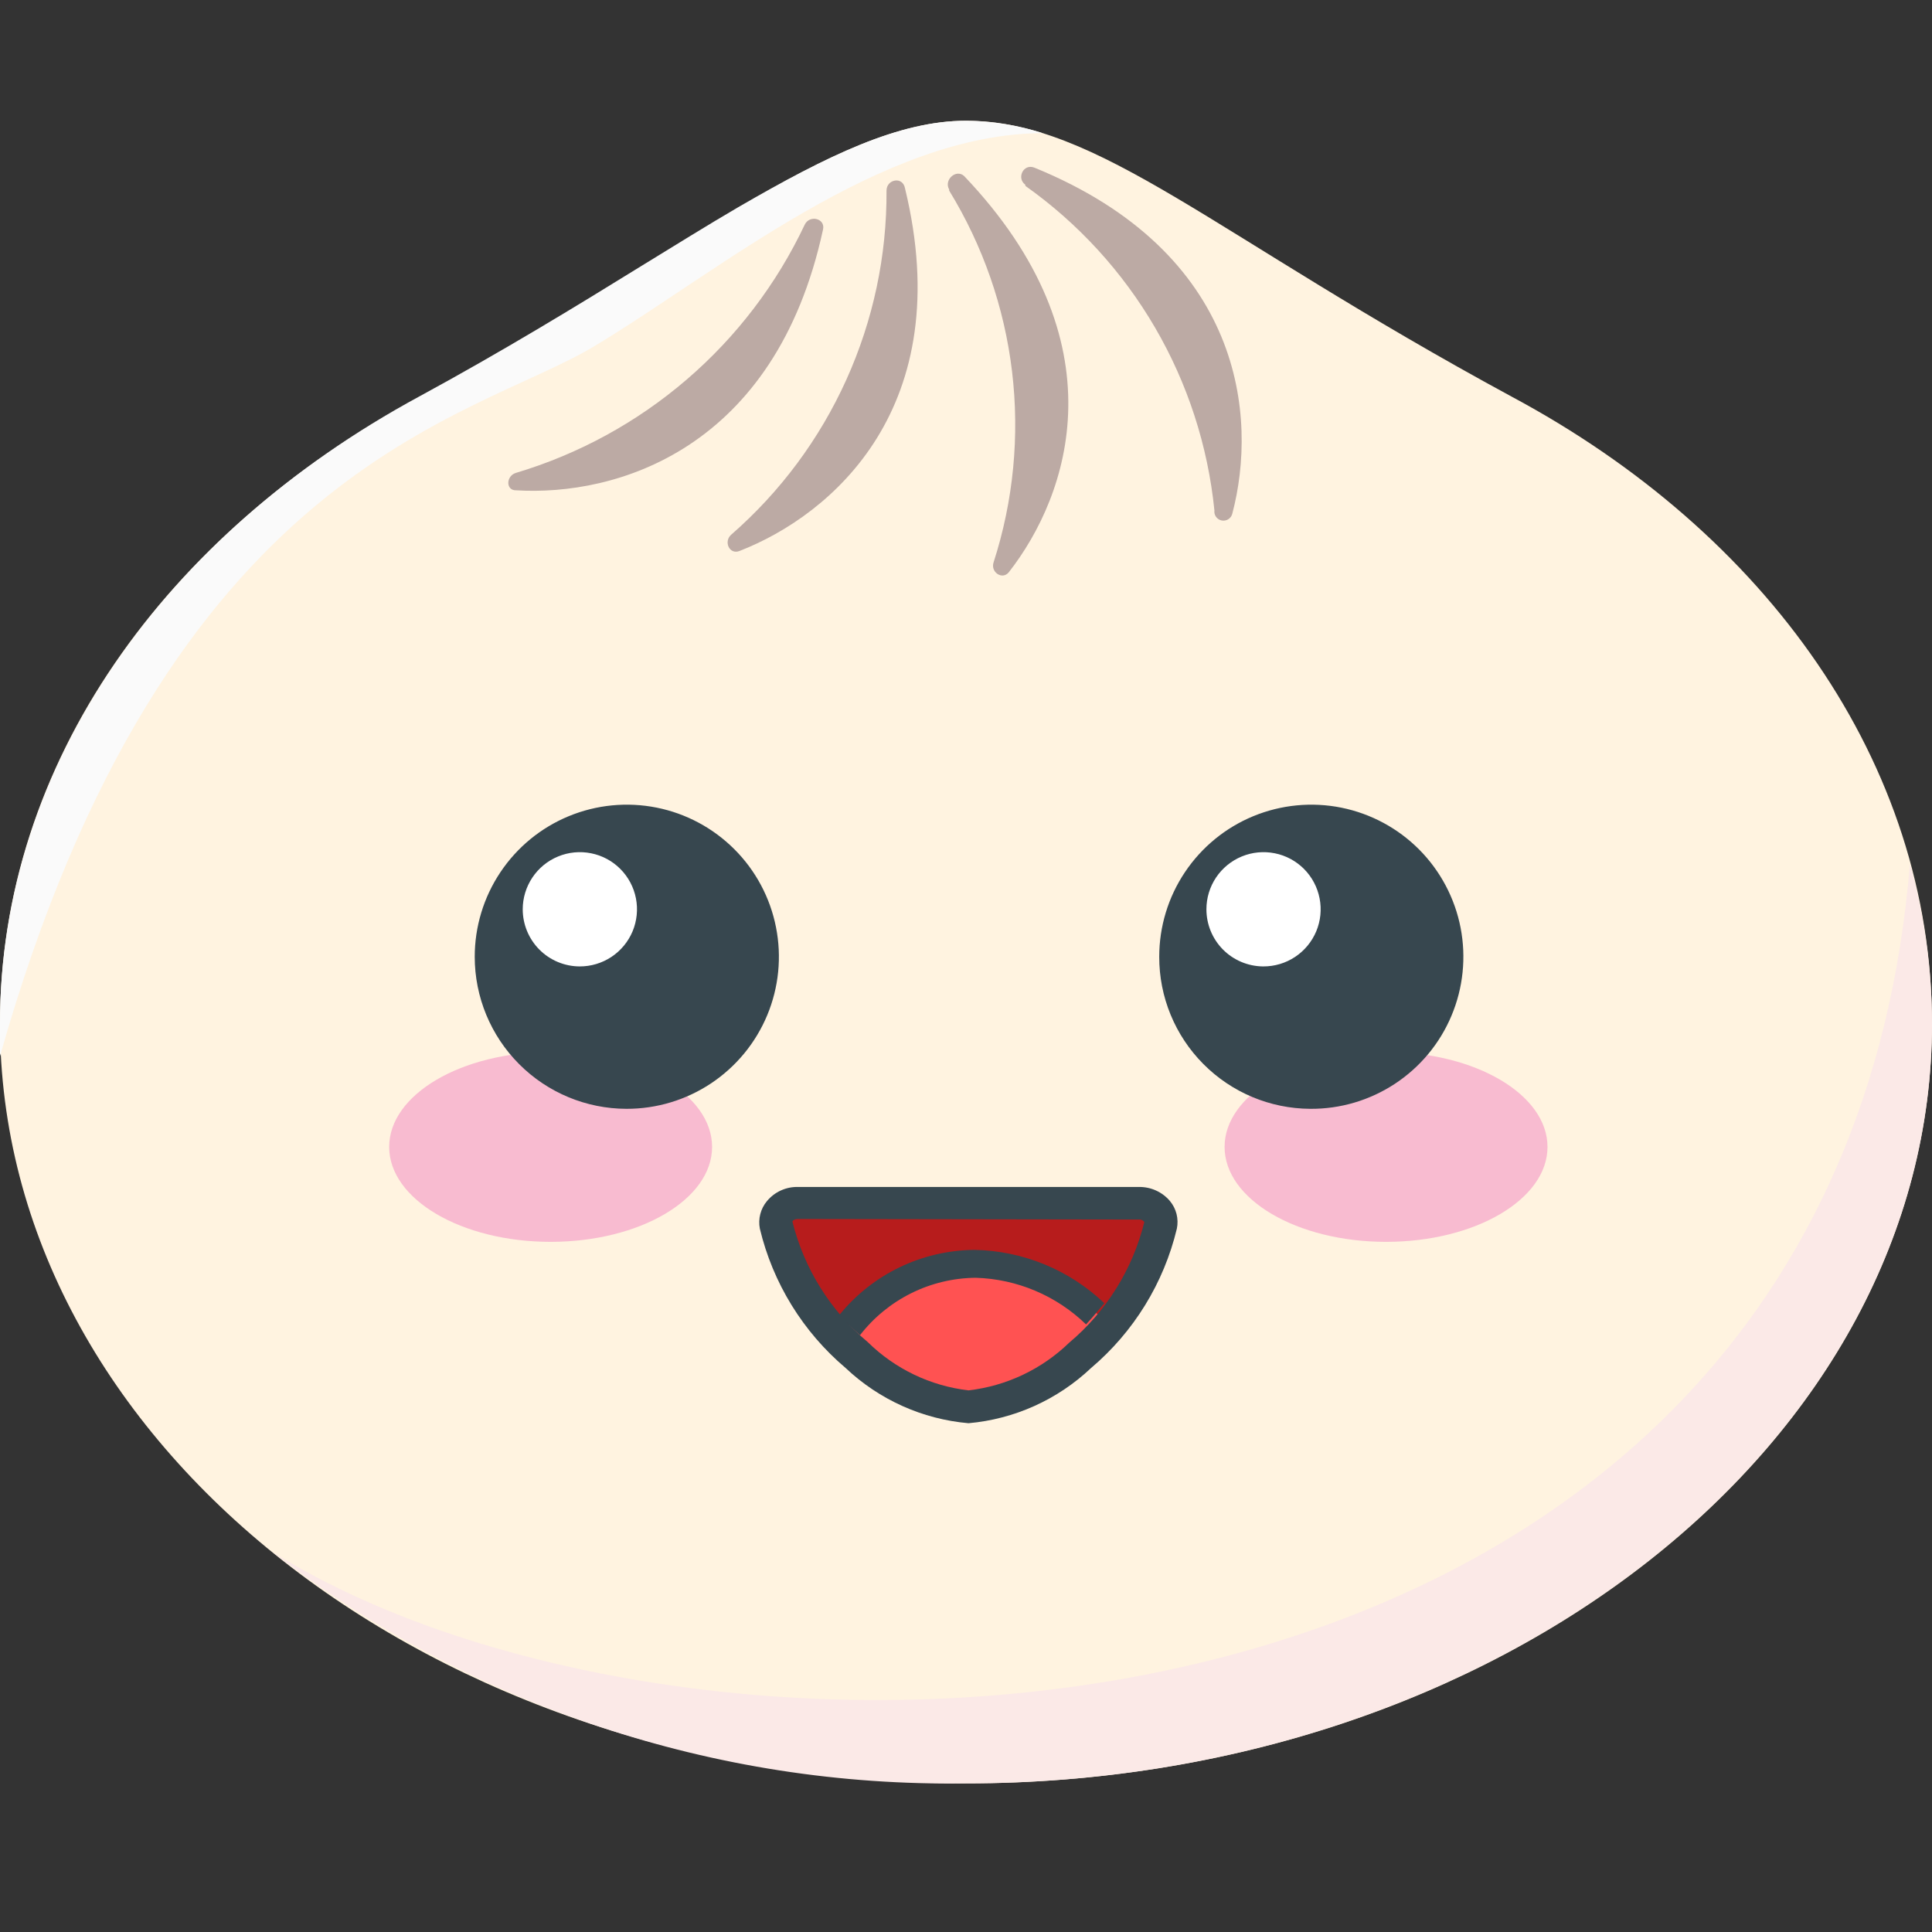 <svg width="64" height="64" viewBox="0 0 64 64" fill="none" xmlns="http://www.w3.org/2000/svg">
<rect x="0" y="0" width="64" height="64" fill="#333333" stroke="none"/>
<g clip-path="url(#clip0_762_3316)">
<path d="M64 33.897C64 47.803 49.673 59.077 32 59.077C14.326 59.077 0 47.804 0 33.897C0 25.276 5.486 17.66 13.915 13.143C22.345 8.627 27.592 4 31.999 4C36.406 4 40.173 7.777 50.083 13.143C58.513 17.66 63.998 25.276 63.998 33.897H64Z" fill="#FFF3E0"/>
<path d="M64 33.897C63.996 32.111 63.75 30.333 63.269 28.613C60.773 59.059 23.635 60.521 9.033 51.415C15.597 56.502 23.696 59.204 32 59.077C49.645 59.077 64 47.786 64 33.897Z" fill="#FBE9E7"/>
<path d="M19.685 11.47C23.772 9.019 29.203 4.421 34.542 4.411C33.72 4.146 32.863 4.007 32 4C29.787 4 27.428 5.143 24.457 6.862C23.424 7.465 22.354 8.133 21.22 8.827C19.09 10.144 16.649 11.634 13.906 13.124C5.202 17.833 0 25.595 0 33.896V34.984C5.541 15.41 15.607 13.921 19.685 11.47Z" fill="#FAFAFA"/>
<path fill-rule="evenodd" clip-rule="evenodd" d="M29.367 6.313C29.38 8.472 28.926 10.608 28.038 12.575C27.15 14.543 25.847 16.296 24.22 17.714C23.963 17.943 24.165 18.381 24.494 18.253C27.575 17.056 31.735 13.472 29.98 6.24C29.906 5.828 29.367 5.938 29.367 6.313ZM31.442 6.313C32.561 8.138 33.272 10.184 33.526 12.31C33.78 14.436 33.571 16.591 32.914 18.629C32.805 18.949 33.198 19.223 33.417 18.958C35.419 16.398 37.166 11.315 31.936 5.829C31.671 5.591 31.259 5.957 31.442 6.277L31.442 6.313ZM33.966 6.157C35.718 7.398 37.183 8.999 38.264 10.854C39.344 12.709 40.014 14.774 40.229 16.909C40.219 16.986 40.24 17.064 40.286 17.126C40.333 17.188 40.401 17.23 40.478 17.243C40.554 17.256 40.633 17.239 40.697 17.195C40.761 17.152 40.806 17.086 40.823 17.01C41.664 13.819 41.189 8.379 34.267 5.554C33.902 5.408 33.664 5.901 33.966 6.121L33.966 6.157ZM17.088 15.666C19.172 15.043 21.101 13.989 22.75 12.571C24.4 11.153 25.732 9.404 26.66 7.437C26.825 7.108 27.346 7.236 27.264 7.602C25.682 14.916 20.388 16.443 17.097 16.242C16.749 16.251 16.759 15.767 17.088 15.666Z" fill="#BCAAA4"/>
<path d="M38.446 40.571C38.036 42.253 37.101 43.761 35.777 44.877C34.783 45.841 33.496 46.446 32.12 46.596C30.702 46.47 29.37 45.863 28.343 44.877C27.033 43.756 26.111 42.248 25.71 40.571C25.697 40.471 25.707 40.37 25.739 40.275C25.771 40.18 25.824 40.093 25.895 40.021C25.965 39.95 26.051 39.895 26.146 39.862C26.241 39.829 26.342 39.818 26.442 39.83H37.724C37.823 39.82 37.923 39.832 38.017 39.866C38.11 39.9 38.195 39.954 38.264 40.025C38.334 40.097 38.386 40.183 38.418 40.277C38.449 40.372 38.459 40.472 38.446 40.571Z" fill="#B71C1C"/>
<path d="M28.343 44.952C29.367 45.938 30.694 46.55 32.11 46.689C33.522 46.548 34.846 45.936 35.867 44.952C36.194 44.647 36.5 44.32 36.782 43.973C36.218 43.334 35.531 42.817 34.76 42.454C33.99 42.091 33.153 41.889 32.302 41.861C31.391 41.883 30.499 42.126 29.703 42.568C28.906 43.011 28.229 43.641 27.73 44.403C27.941 44.595 28.123 44.778 28.343 44.952Z" fill="#FF5252"/>
<path d="M28.489 44.229C28.942 43.644 29.523 43.168 30.186 42.839C30.85 42.509 31.579 42.335 32.32 42.328C33.689 42.368 34.994 42.919 35.977 43.873C36.187 43.644 36.389 43.407 36.581 43.169C35.417 42.061 33.88 41.431 32.274 41.404C31.416 41.412 30.57 41.609 29.797 41.982C29.024 42.355 28.343 42.895 27.803 43.562C28.02 43.797 28.248 44.02 28.489 44.229Z" fill="#37474F"/>
<path d="M32.083 47.146C30.559 47.013 29.125 46.368 28.014 45.318C26.599 44.121 25.602 42.503 25.171 40.7C25.14 40.54 25.145 40.375 25.186 40.217C25.227 40.058 25.303 39.911 25.408 39.786C25.534 39.635 25.692 39.514 25.871 39.434C26.05 39.353 26.245 39.314 26.441 39.32H37.723C37.919 39.316 38.114 39.356 38.292 39.436C38.471 39.517 38.63 39.636 38.756 39.786C38.861 39.912 38.935 40.059 38.975 40.217C39.014 40.376 39.018 40.541 38.985 40.7C38.553 42.503 37.557 44.121 36.142 45.318C35.033 46.367 33.603 47.011 32.083 47.146ZM26.441 40.381C26.295 40.381 26.259 40.445 26.249 40.463C26.636 42.026 27.51 43.425 28.745 44.458C29.649 45.348 30.823 45.911 32.083 46.058C33.339 45.913 34.512 45.357 35.42 44.477C36.651 43.442 37.522 42.043 37.907 40.481C37.886 40.452 37.859 40.429 37.827 40.414C37.794 40.4 37.759 40.394 37.724 40.399L26.441 40.381Z" fill="#37474F"/>
<path d="M45.915 41.138C48.869 41.138 51.263 39.73 51.263 37.993C51.263 36.256 48.869 34.848 45.915 34.848C42.961 34.848 40.566 36.256 40.566 37.993C40.566 39.73 42.961 41.138 45.915 41.138Z" fill="#F8BBD0"/>
<path d="M18.24 41.138C21.194 41.138 23.589 39.73 23.589 37.993C23.589 36.256 21.194 34.848 18.24 34.848C15.286 34.848 12.892 36.256 12.892 37.993C12.892 39.73 15.286 41.138 18.24 41.138Z" fill="#F8BBD0"/>
<path fill-rule="evenodd" clip-rule="evenodd" d="M20.755 36.731C21.752 36.733 22.727 36.439 23.556 35.887C24.386 35.334 25.033 34.548 25.416 33.628C25.799 32.707 25.9 31.694 25.706 30.716C25.513 29.738 25.034 28.84 24.33 28.135C23.625 27.429 22.728 26.948 21.75 26.753C20.773 26.558 19.759 26.657 18.838 27.038C17.917 27.419 17.13 28.065 16.576 28.894C16.022 29.722 15.726 30.697 15.726 31.694C15.726 33.028 16.256 34.308 17.199 35.252C18.142 36.197 19.42 36.729 20.755 36.731ZM43.402 36.731C44.4 36.739 45.378 36.449 46.211 35.9C47.044 35.351 47.696 34.567 48.082 33.647C48.469 32.727 48.574 31.713 48.384 30.733C48.194 29.754 47.717 28.853 47.014 28.144C46.311 27.436 45.413 26.953 44.435 26.755C43.457 26.558 42.442 26.656 41.519 27.036C40.597 27.416 39.808 28.062 39.253 28.891C38.697 29.72 38.401 30.696 38.401 31.694C38.398 33.024 38.923 34.301 39.861 35.245C40.798 36.19 42.072 36.724 43.402 36.731Z" fill="#37474F"/>
<path fill-rule="evenodd" clip-rule="evenodd" d="M19.2 32.014C19.575 32.015 19.941 31.906 20.254 31.699C20.566 31.492 20.81 31.197 20.955 30.852C21.099 30.506 21.138 30.125 21.066 29.758C20.994 29.39 20.815 29.052 20.55 28.786C20.286 28.52 19.949 28.339 19.581 28.266C19.214 28.192 18.833 28.229 18.487 28.372C18.14 28.515 17.844 28.757 17.636 29.069C17.428 29.38 17.316 29.746 17.316 30.121C17.316 30.621 17.515 31.101 17.867 31.456C18.22 31.811 18.699 32.011 19.2 32.014ZM41.847 32.014C42.222 32.015 42.589 31.906 42.901 31.699C43.213 31.492 43.457 31.197 43.602 30.852C43.747 30.506 43.785 30.125 43.713 29.758C43.641 29.39 43.462 29.052 43.198 28.786C42.933 28.52 42.596 28.339 42.229 28.266C41.861 28.192 41.48 28.229 41.134 28.372C40.788 28.515 40.492 28.757 40.283 29.069C40.075 29.38 39.964 29.746 39.964 30.121C39.964 30.618 40.159 31.096 40.508 31.45C40.857 31.804 41.331 32.006 41.829 32.014H41.847Z" fill="white"/>
</g>
<defs>
<clipPath id="clip0_762_3316">
<rect width="64" height="64" fill="white"/>
</clipPath>
</defs>
</svg>
